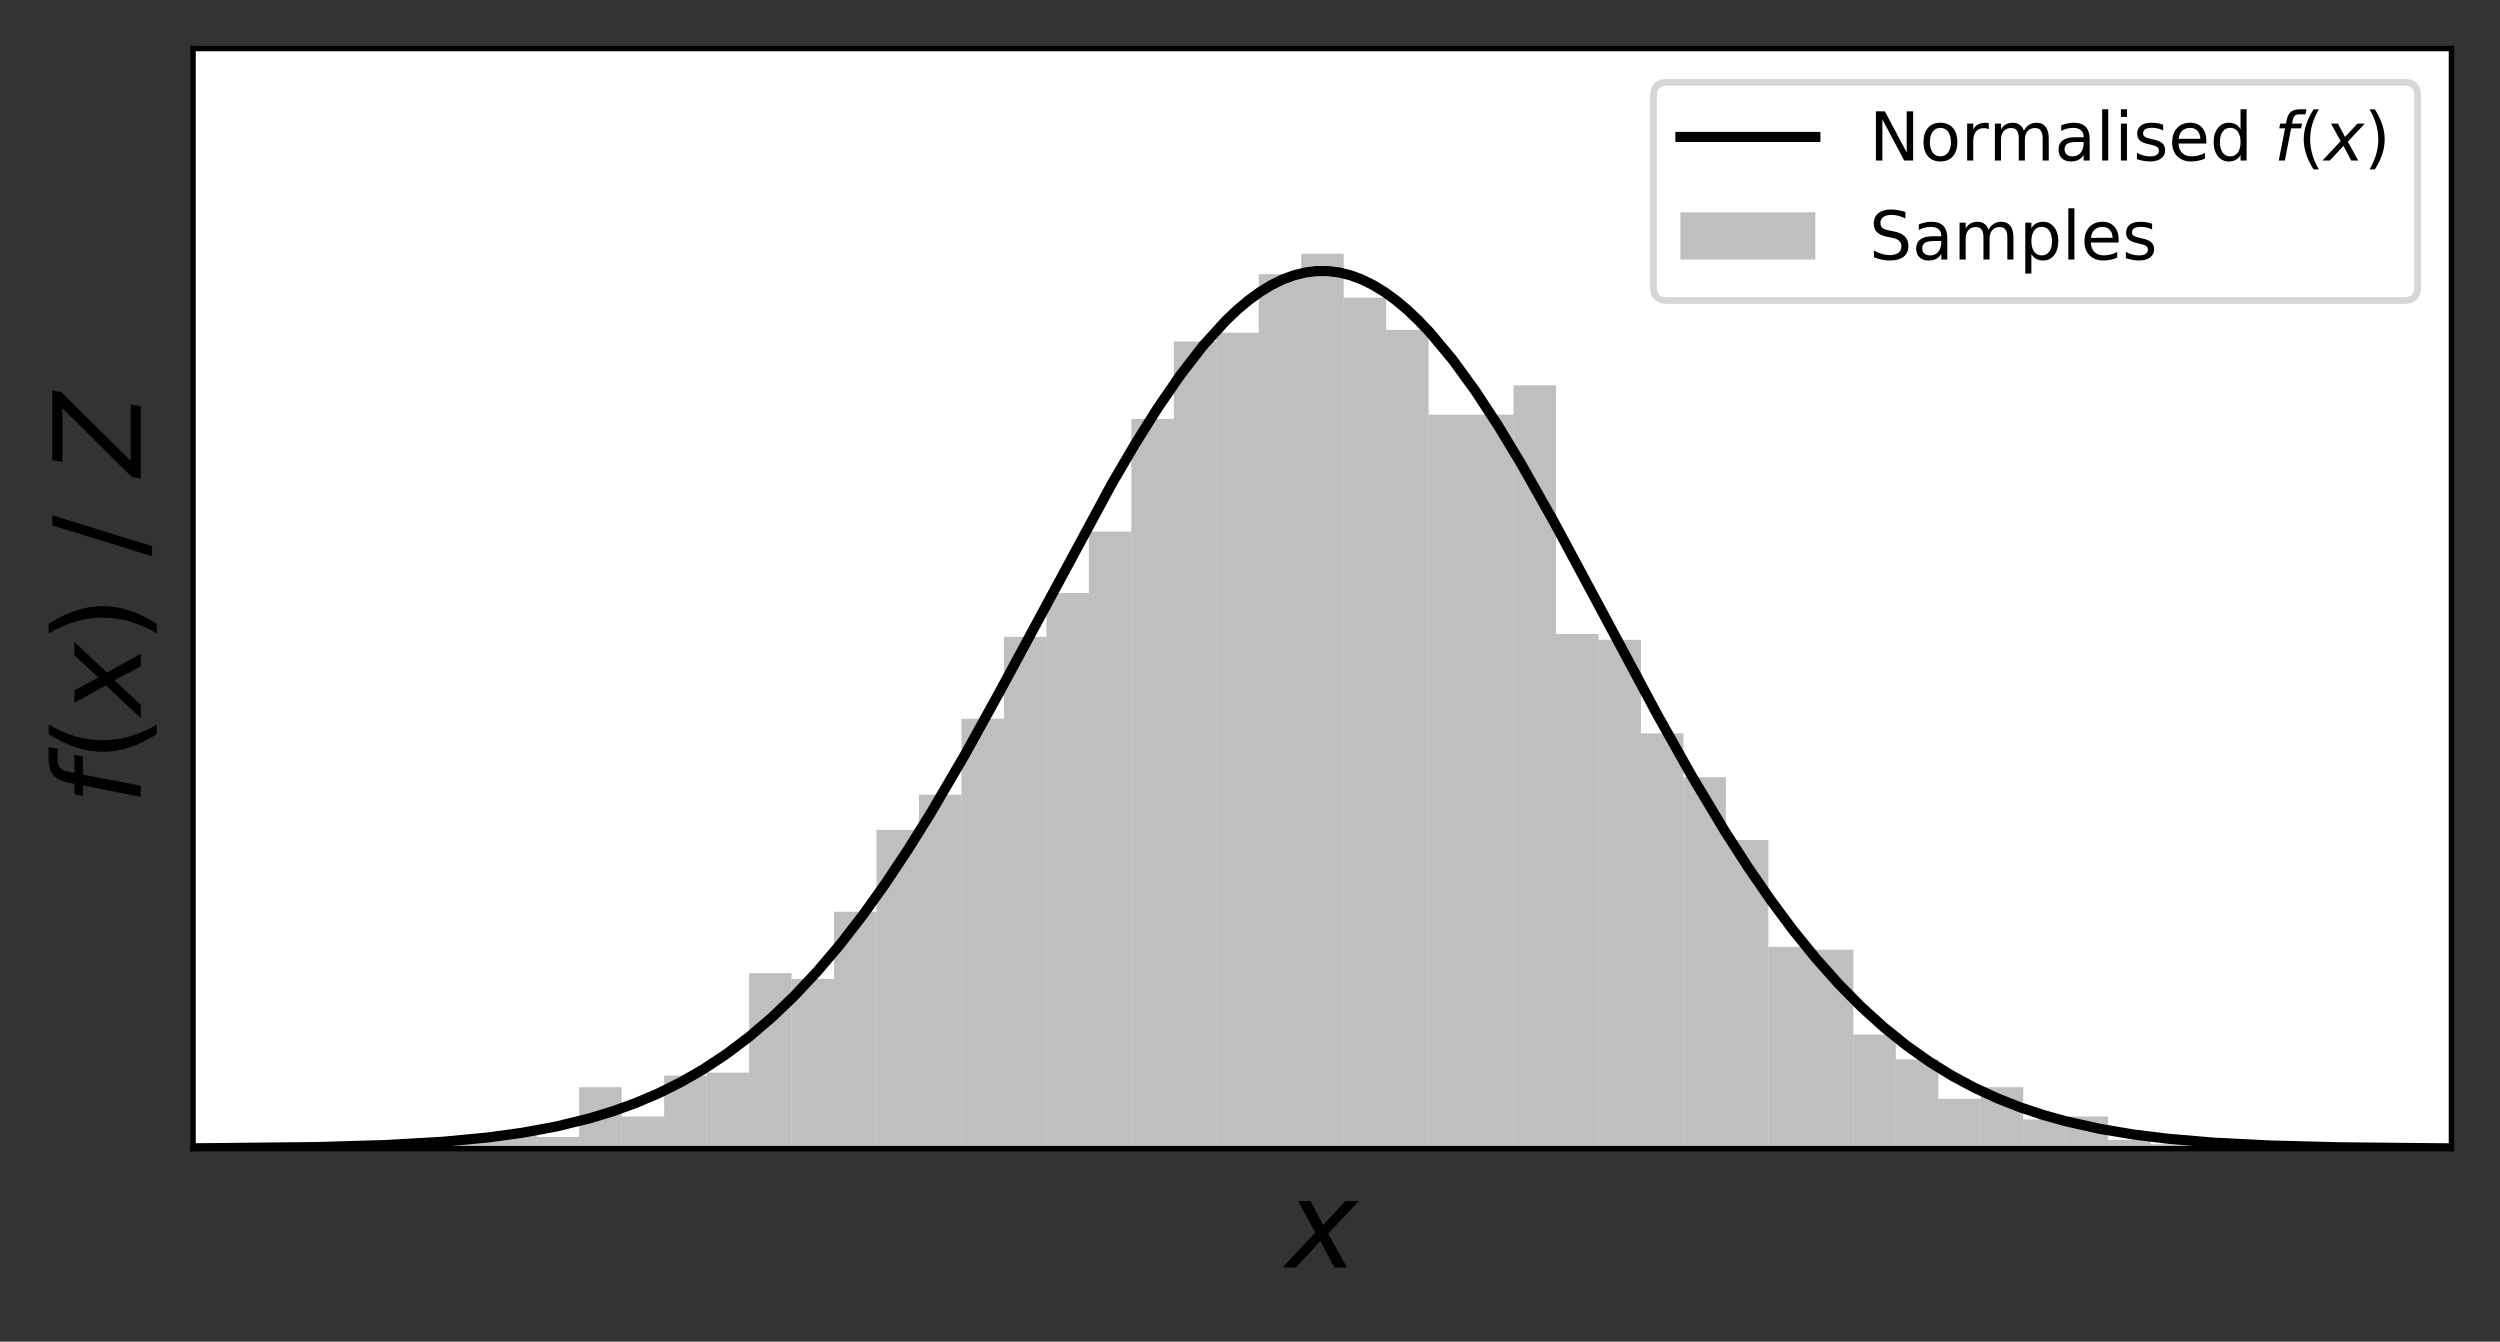 <?xml version="1.0" encoding="utf-8" standalone="no"?>
<!DOCTYPE svg PUBLIC "-//W3C//DTD SVG 1.1//EN"
  "http://www.w3.org/Graphics/SVG/1.1/DTD/svg11.dtd">
<!-- Created with matplotlib (https://matplotlib.org/) -->
<svg height="198.901pt" version="1.1" viewBox="0 0 370.621 198.901" width="370.621pt" xmlns="http://www.w3.org/2000/svg" xmlns:xlink="http://www.w3.org/1999/xlink">
 <rect x="0" y="0" width="370.621" height="198.901" fill="#333333" stroke="none"/>
 <defs>
  <style type="text/css">
*{stroke-linecap:butt;stroke-linejoin:round;}
  </style>
 </defs>
 <g id="figure_1">
  <g id="patch_1">
   <path d="M 0 198.901 
L 370.621 198.901 
L 370.621 0 
L 0 0 
z
" style="fill:none;"/>
  </g>
  <g id="axes_1">
   <g id="patch_2">
    <path d="M 28.621 170.28 
L 363.421 170.28 
L 363.421 7.2 
L 28.621 7.2 
z
" style="fill:#ffffff;"/>
   </g>
   <g id="patch_3">
    <path clip-path="url(#p98767b9579)" d="M 48.086 170.28 
L 54.383 170.28 
L 54.383 169.846 
L 48.086 169.846 
z
" style="fill:#808080;opacity:0.5;"/>
   </g>
   <g id="patch_4">
    <path clip-path="url(#p98767b9579)" d="M 54.383 170.28 
L 60.679 170.28 
L 60.679 169.196 
L 54.383 169.196 
z
" style="fill:#808080;opacity:0.5;"/>
   </g>
   <g id="patch_5">
    <path clip-path="url(#p98767b9579)" d="M 60.679 170.28 
L 66.975 170.28 
L 66.975 168.979 
L 60.679 168.979 
z
" style="fill:#808080;opacity:0.5;"/>
   </g>
   <g id="patch_6">
    <path clip-path="url(#p98767b9579)" d="M 66.975 170.28 
L 73.272 170.28 
L 73.272 168.546 
L 66.975 168.546 
z
" style="fill:#808080;opacity:0.5;"/>
   </g>
   <g id="patch_7">
    <path clip-path="url(#p98767b9579)" d="M 73.272 170.28 
L 79.568 170.28 
L 79.568 168.112 
L 73.272 168.112 
z
" style="fill:#808080;opacity:0.5;"/>
   </g>
   <g id="patch_8">
    <path clip-path="url(#p98767b9579)" d="M 79.568 170.28 
L 85.864 170.28 
L 85.864 168.546 
L 79.568 168.546 
z
" style="fill:#808080;opacity:0.5;"/>
   </g>
   <g id="patch_9">
    <path clip-path="url(#p98767b9579)" d="M 85.864 170.28 
L 92.161 170.28 
L 92.161 161.176 
L 85.864 161.176 
z
" style="fill:#808080;opacity:0.5;"/>
   </g>
   <g id="patch_10">
    <path clip-path="url(#p98767b9579)" d="M 92.161 170.28 
L 98.457 170.28 
L 98.457 165.511 
L 92.161 165.511 
z
" style="fill:#808080;opacity:0.5;"/>
   </g>
   <g id="patch_11">
    <path clip-path="url(#p98767b9579)" d="M 98.457 170.28 
L 104.753 170.28 
L 104.753 159.442 
L 98.457 159.442 
z
" style="fill:#808080;opacity:0.5;"/>
   </g>
   <g id="patch_12">
    <path clip-path="url(#p98767b9579)" d="M 104.753 170.28 
L 111.05 170.28 
L 111.05 159.008 
L 104.753 159.008 
z
" style="fill:#808080;opacity:0.5;"/>
   </g>
   <g id="patch_13">
    <path clip-path="url(#p98767b9579)" d="M 111.05 170.28 
L 117.346 170.28 
L 117.346 144.268 
L 111.05 144.268 
z
" style="fill:#808080;opacity:0.5;"/>
   </g>
   <g id="patch_14">
    <path clip-path="url(#p98767b9579)" d="M 117.346 170.28 
L 123.642 170.28 
L 123.642 145.135 
L 117.346 145.135 
z
" style="fill:#808080;opacity:0.5;"/>
   </g>
   <g id="patch_15">
    <path clip-path="url(#p98767b9579)" d="M 123.642 170.28 
L 129.939 170.28 
L 129.939 135.164 
L 123.642 135.164 
z
" style="fill:#808080;opacity:0.5;"/>
   </g>
   <g id="patch_16">
    <path clip-path="url(#p98767b9579)" d="M 129.939 170.28 
L 136.235 170.28 
L 136.235 123.025 
L 129.939 123.025 
z
" style="fill:#808080;opacity:0.5;"/>
   </g>
   <g id="patch_17">
    <path clip-path="url(#p98767b9579)" d="M 136.235 170.28 
L 142.531 170.28 
L 142.531 117.822 
L 136.235 117.822 
z
" style="fill:#808080;opacity:0.5;"/>
   </g>
   <g id="patch_18">
    <path clip-path="url(#p98767b9579)" d="M 142.531 170.28 
L 148.828 170.28 
L 148.828 106.55 
L 142.531 106.55 
z
" style="fill:#808080;opacity:0.5;"/>
   </g>
   <g id="patch_19">
    <path clip-path="url(#p98767b9579)" d="M 148.828 170.28 
L 155.124 170.28 
L 155.124 94.411 
L 148.828 94.411 
z
" style="fill:#808080;opacity:0.5;"/>
   </g>
   <g id="patch_20">
    <path clip-path="url(#p98767b9579)" d="M 155.124 170.28 
L 161.42 170.28 
L 161.42 87.908 
L 155.124 87.908 
z
" style="fill:#808080;opacity:0.5;"/>
   </g>
   <g id="patch_21">
    <path clip-path="url(#p98767b9579)" d="M 161.42 170.28 
L 167.717 170.28 
L 167.717 78.804 
L 161.42 78.804 
z
" style="fill:#808080;opacity:0.5;"/>
   </g>
   <g id="patch_22">
    <path clip-path="url(#p98767b9579)" d="M 167.717 170.28 
L 174.013 170.28 
L 174.013 62.113 
L 167.717 62.113 
z
" style="fill:#808080;opacity:0.5;"/>
   </g>
   <g id="patch_23">
    <path clip-path="url(#p98767b9579)" d="M 174.013 170.28 
L 180.309 170.28 
L 180.309 50.624 
L 174.013 50.624 
z
" style="fill:#808080;opacity:0.5;"/>
   </g>
   <g id="patch_24">
    <path clip-path="url(#p98767b9579)" d="M 180.309 170.28 
L 186.606 170.28 
L 186.606 49.324 
L 180.309 49.324 
z
" style="fill:#808080;opacity:0.5;"/>
   </g>
   <g id="patch_25">
    <path clip-path="url(#p98767b9579)" d="M 186.606 170.28 
L 192.902 170.28 
L 192.902 40.653 
L 186.606 40.653 
z
" style="fill:#808080;opacity:0.5;"/>
   </g>
   <g id="patch_26">
    <path clip-path="url(#p98767b9579)" d="M 192.902 170.28 
L 199.198 170.28 
L 199.198 37.618 
L 192.902 37.618 
z
" style="fill:#808080;opacity:0.5;"/>
   </g>
   <g id="patch_27">
    <path clip-path="url(#p98767b9579)" d="M 199.198 170.28 
L 205.495 170.28 
L 205.495 44.121 
L 199.198 44.121 
z
" style="fill:#808080;opacity:0.5;"/>
   </g>
   <g id="patch_28">
    <path clip-path="url(#p98767b9579)" d="M 205.495 170.28 
L 211.791 170.28 
L 211.791 48.89 
L 205.495 48.89 
z
" style="fill:#808080;opacity:0.5;"/>
   </g>
   <g id="patch_29">
    <path clip-path="url(#p98767b9579)" d="M 211.791 170.28 
L 218.087 170.28 
L 218.087 61.463 
L 211.791 61.463 
z
" style="fill:#808080;opacity:0.5;"/>
   </g>
   <g id="patch_30">
    <path clip-path="url(#p98767b9579)" d="M 218.087 170.28 
L 224.384 170.28 
L 224.384 61.463 
L 218.087 61.463 
z
" style="fill:#808080;opacity:0.5;"/>
   </g>
   <g id="patch_31">
    <path clip-path="url(#p98767b9579)" d="M 224.384 170.28 
L 230.68 170.28 
L 230.68 57.127 
L 224.384 57.127 
z
" style="fill:#808080;opacity:0.5;"/>
   </g>
   <g id="patch_32">
    <path clip-path="url(#p98767b9579)" d="M 230.68 170.28 
L 236.976 170.28 
L 236.976 93.978 
L 230.68 93.978 
z
" style="fill:#808080;opacity:0.5;"/>
   </g>
   <g id="patch_33">
    <path clip-path="url(#p98767b9579)" d="M 236.976 170.28 
L 243.273 170.28 
L 243.273 94.845 
L 236.976 94.845 
z
" style="fill:#808080;opacity:0.5;"/>
   </g>
   <g id="patch_34">
    <path clip-path="url(#p98767b9579)" d="M 243.273 170.28 
L 249.569 170.28 
L 249.569 108.718 
L 243.273 108.718 
z
" style="fill:#808080;opacity:0.5;"/>
   </g>
   <g id="patch_35">
    <path clip-path="url(#p98767b9579)" d="M 249.569 170.28 
L 255.865 170.28 
L 255.865 115.221 
L 249.569 115.221 
z
" style="fill:#808080;opacity:0.5;"/>
   </g>
   <g id="patch_36">
    <path clip-path="url(#p98767b9579)" d="M 255.865 170.28 
L 262.162 170.28 
L 262.162 124.542 
L 255.865 124.542 
z
" style="fill:#808080;opacity:0.5;"/>
   </g>
   <g id="patch_37">
    <path clip-path="url(#p98767b9579)" d="M 262.162 170.28 
L 268.458 170.28 
L 268.458 140.366 
L 262.162 140.366 
z
" style="fill:#808080;opacity:0.5;"/>
   </g>
   <g id="patch_38">
    <path clip-path="url(#p98767b9579)" d="M 268.458 170.28 
L 274.754 170.28 
L 274.754 140.8 
L 268.458 140.8 
z
" style="fill:#808080;opacity:0.5;"/>
   </g>
   <g id="patch_39">
    <path clip-path="url(#p98767b9579)" d="M 274.754 170.28 
L 281.051 170.28 
L 281.051 153.372 
L 274.754 153.372 
z
" style="fill:#808080;opacity:0.5;"/>
   </g>
   <g id="patch_40">
    <path clip-path="url(#p98767b9579)" d="M 281.051 170.28 
L 287.347 170.28 
L 287.347 157.057 
L 281.051 157.057 
z
" style="fill:#808080;opacity:0.5;"/>
   </g>
   <g id="patch_41">
    <path clip-path="url(#p98767b9579)" d="M 287.347 170.28 
L 293.643 170.28 
L 293.643 162.91 
L 287.347 162.91 
z
" style="fill:#808080;opacity:0.5;"/>
   </g>
   <g id="patch_42">
    <path clip-path="url(#p98767b9579)" d="M 293.643 170.28 
L 299.94 170.28 
L 299.94 161.176 
L 293.643 161.176 
z
" style="fill:#808080;opacity:0.5;"/>
   </g>
   <g id="patch_43">
    <path clip-path="url(#p98767b9579)" d="M 299.94 170.28 
L 306.236 170.28 
L 306.236 165.945 
L 299.94 165.945 
z
" style="fill:#808080;opacity:0.5;"/>
   </g>
   <g id="patch_44">
    <path clip-path="url(#p98767b9579)" d="M 306.236 170.28 
L 312.532 170.28 
L 312.532 165.511 
L 306.236 165.511 
z
" style="fill:#808080;opacity:0.5;"/>
   </g>
   <g id="patch_45">
    <path clip-path="url(#p98767b9579)" d="M 312.532 170.28 
L 318.829 170.28 
L 318.829 168.979 
L 312.532 168.979 
z
" style="fill:#808080;opacity:0.5;"/>
   </g>
   <g id="patch_46">
    <path clip-path="url(#p98767b9579)" d="M 318.829 170.28 
L 325.125 170.28 
L 325.125 169.63 
L 318.829 169.63 
z
" style="fill:#808080;opacity:0.5;"/>
   </g>
   <g id="patch_47">
    <path clip-path="url(#p98767b9579)" d="M 325.125 170.28 
L 331.421 170.28 
L 331.421 168.979 
L 325.125 168.979 
z
" style="fill:#808080;opacity:0.5;"/>
   </g>
   <g id="patch_48">
    <path clip-path="url(#p98767b9579)" d="M 331.421 170.28 
L 337.718 170.28 
L 337.718 169.413 
L 331.421 169.413 
z
" style="fill:#808080;opacity:0.5;"/>
   </g>
   <g id="patch_49">
    <path clip-path="url(#p98767b9579)" d="M 337.718 170.28 
L 344.014 170.28 
L 344.014 170.28 
L 337.718 170.28 
z
" style="fill:#808080;opacity:0.5;"/>
   </g>
   <g id="patch_50">
    <path clip-path="url(#p98767b9579)" d="M 344.014 170.28 
L 350.31 170.28 
L 350.31 170.28 
L 344.014 170.28 
z
" style="fill:#808080;opacity:0.5;"/>
   </g>
   <g id="patch_51">
    <path clip-path="url(#p98767b9579)" d="M 350.31 170.28 
L 356.607 170.28 
L 356.607 169.63 
L 350.31 169.63 
z
" style="fill:#808080;opacity:0.5;"/>
   </g>
   <g id="patch_52">
    <path clip-path="url(#p98767b9579)" d="M 356.607 170.28 
L 362.903 170.28 
L 362.903 169.63 
L 356.607 169.63 
z
" style="fill:#808080;opacity:0.5;"/>
   </g>
   <g id="matplotlib.axis_1">
    <g id="text_1">
     <!-- $x$ -->
     <defs>
      <path d="M 60.016 54.688 
L 34.906 27.875 
L 50.297 0 
L 39.984 0 
L 28.422 21.688 
L 8.297 0 
L -2.594 0 
L 24.312 28.812 
L 10.016 54.688 
L 20.312 54.688 
L 30.812 34.906 
L 49.125 54.688 
z
" id="DejaVuSans-Oblique-120"/>
     </defs>
     <g transform="translate(190.621 187.957)scale(0.18 -0.18)">
      <use transform="translate(0 0.312)" xlink:href="#DejaVuSans-Oblique-120"/>
     </g>
    </g>
   </g>
   <g id="matplotlib.axis_2">
    <g id="text_2">
     <!-- $f(x)~/~Z$ -->
     <defs>
      <path d="M 47.797 75.984 
L 46.391 68.5 
L 37.797 68.5 
Q 32.906 68.5 30.688 66.578 
Q 28.469 64.656 27.391 59.516 
L 26.422 54.688 
L 41.219 54.688 
L 39.891 47.703 
L 25.094 47.703 
L 15.828 0 
L 6.781 0 
L 16.109 47.703 
L 7.516 47.703 
L 8.797 54.688 
L 17.391 54.688 
L 18.109 58.5 
Q 19.969 68.172 24.625 72.078 
Q 29.297 75.984 39.312 75.984 
z
" id="DejaVuSans-Oblique-102"/>
      <path d="M 31 75.875 
Q 24.469 64.656 21.281 53.656 
Q 18.109 42.672 18.109 31.391 
Q 18.109 20.125 21.312 9.062 
Q 24.516 -2 31 -13.188 
L 23.188 -13.188 
Q 15.875 -1.703 12.234 9.375 
Q 8.594 20.453 8.594 31.391 
Q 8.594 42.281 12.203 53.312 
Q 15.828 64.359 23.188 75.875 
z
" id="DejaVuSans-40"/>
      <path d="M 8.016 75.875 
L 15.828 75.875 
Q 23.141 64.359 26.781 53.312 
Q 30.422 42.281 30.422 31.391 
Q 30.422 20.453 26.781 9.375 
Q 23.141 -1.703 15.828 -13.188 
L 8.016 -13.188 
Q 14.5 -2 17.703 9.062 
Q 20.906 20.125 20.906 31.391 
Q 20.906 42.672 17.703 53.656 
Q 14.5 64.656 8.016 75.875 
z
" id="DejaVuSans-41"/>
      <path d="M 25.391 72.906 
L 33.688 72.906 
L 8.297 -9.281 
L 0 -9.281 
z
" id="DejaVuSans-47"/>
      <path d="M 13.094 72.906 
L 70.312 72.906 
L 68.891 65.375 
L 12.406 8.297 
L 58.891 8.297 
L 57.328 0 
L -2.203 0 
L -0.781 7.516 
L 55.719 64.594 
L 11.531 64.594 
z
" id="DejaVuSans-Oblique-90"/>
     </defs>
     <g transform="translate(20.877 119.34)rotate(-90)scale(0.18 -0.18)">
      <use transform="translate(0 0.016)" xlink:href="#DejaVuSans-Oblique-102"/>
      <use transform="translate(35.205 0.016)" xlink:href="#DejaVuSans-40"/>
      <use transform="translate(74.219 0.016)" xlink:href="#DejaVuSans-Oblique-120"/>
      <use transform="translate(133.398 0.016)" xlink:href="#DejaVuSans-41"/>
      <use transform="translate(204.882 0.016)" xlink:href="#DejaVuSans-47"/>
      <use transform="translate(271.044 0.016)" xlink:href="#DejaVuSans-Oblique-90"/>
     </g>
    </g>
   </g>
   <g id="line2d_1">
    <path clip-path="url(#p98767b9579)" d="M 28.621 170.236 
L 47.127 170.048 
L 57.222 169.748 
L 65.634 169.265 
L 72.363 168.626 
L 77.411 167.935 
L 82.458 167.004 
L 87.505 165.768 
L 90.87 164.74 
L 94.235 163.522 
L 97.6 162.089 
L 100.964 160.416 
L 104.329 158.478 
L 107.694 156.25 
L 111.059 153.708 
L 114.424 150.833 
L 117.788 147.606 
L 121.153 144.014 
L 124.518 140.048 
L 127.883 135.709 
L 131.248 131.001 
L 134.613 125.939 
L 137.977 120.548 
L 143.025 111.919 
L 148.072 102.782 
L 164.896 71.599 
L 168.261 65.856 
L 171.626 60.492 
L 174.99 55.595 
L 178.355 51.252 
L 181.72 47.54 
L 183.403 45.943 
L 185.085 44.528 
L 186.767 43.303 
L 188.45 42.273 
L 190.132 41.443 
L 191.815 40.816 
L 193.497 40.397 
L 195.179 40.187 
L 196.862 40.187 
L 198.544 40.397 
L 200.227 40.816 
L 201.909 41.443 
L 203.591 42.273 
L 205.274 43.303 
L 206.956 44.528 
L 208.639 45.943 
L 210.321 47.54 
L 212.004 49.312 
L 215.368 53.349 
L 218.733 57.979 
L 222.098 63.121 
L 225.463 68.686 
L 230.51 77.627 
L 237.24 90.169 
L 245.652 105.872 
L 250.699 114.86 
L 255.746 123.283 
L 259.111 128.513 
L 262.476 133.4 
L 265.841 137.925 
L 269.206 142.078 
L 272.57 145.856 
L 275.935 149.264 
L 279.3 152.314 
L 282.665 155.019 
L 286.03 157.401 
L 289.394 159.481 
L 292.759 161.284 
L 296.124 162.834 
L 299.489 164.156 
L 302.854 165.276 
L 306.219 166.218 
L 311.266 167.345 
L 316.313 168.189 
L 321.36 168.813 
L 328.09 169.385 
L 336.502 169.815 
L 346.597 170.079 
L 361.738 170.229 
L 363.421 170.236 
L 363.421 170.236 
" style="fill:none;stroke:#000000;stroke-linecap:square;stroke-width:1.5;"/>
   </g>
   <g id="patch_53">
    <path d="M 28.621 170.28 
L 28.621 7.2 
" style="fill:none;stroke:#000000;stroke-linecap:square;stroke-linejoin:miter;stroke-width:0.8;"/>
   </g>
   <g id="patch_54">
    <path d="M 363.421 170.28 
L 363.421 7.2 
" style="fill:none;stroke:#000000;stroke-linecap:square;stroke-linejoin:miter;stroke-width:0.8;"/>
   </g>
   <g id="patch_55">
    <path d="M 28.621 170.28 
L 363.421 170.28 
" style="fill:none;stroke:#000000;stroke-linecap:square;stroke-linejoin:miter;stroke-width:0.8;"/>
   </g>
   <g id="patch_56">
    <path d="M 28.621 7.2 
L 363.421 7.2 
" style="fill:none;stroke:#000000;stroke-linecap:square;stroke-linejoin:miter;stroke-width:0.8;"/>
   </g>
   <g id="legend_1">
    <g id="patch_57">
     <path d="M 247.121 44.556 
L 356.421 44.556 
Q 358.421 44.556 358.421 42.556 
L 358.421 14.2 
Q 358.421 12.2 356.421 12.2 
L 247.121 12.2 
Q 245.121 12.2 245.121 14.2 
L 245.121 42.556 
Q 245.121 44.556 247.121 44.556 
z
" style="fill:#ffffff;opacity:0.8;stroke:#cccccc;stroke-linejoin:miter;"/>
    </g>
    <g id="line2d_2">
     <path d="M 249.121 20.298 
L 269.121 20.298 
" style="fill:none;stroke:#000000;stroke-linecap:square;stroke-width:1.5;"/>
    </g>
    <g id="line2d_3"/>
    <g id="text_3">
     <!-- Normalised $f(x)$ -->
     <defs>
      <path d="M 9.812 72.906 
L 23.094 72.906 
L 55.422 11.922 
L 55.422 72.906 
L 64.984 72.906 
L 64.984 0 
L 51.703 0 
L 19.391 60.984 
L 19.391 0 
L 9.812 0 
z
" id="DejaVuSans-78"/>
      <path d="M 30.609 48.391 
Q 23.391 48.391 19.188 42.75 
Q 14.984 37.109 14.984 27.297 
Q 14.984 17.484 19.156 11.844 
Q 23.344 6.203 30.609 6.203 
Q 37.797 6.203 41.984 11.859 
Q 46.188 17.531 46.188 27.297 
Q 46.188 37.016 41.984 42.703 
Q 37.797 48.391 30.609 48.391 
z
M 30.609 56 
Q 42.328 56 49.016 48.375 
Q 55.719 40.766 55.719 27.297 
Q 55.719 13.875 49.016 6.219 
Q 42.328 -1.422 30.609 -1.422 
Q 18.844 -1.422 12.172 6.219 
Q 5.516 13.875 5.516 27.297 
Q 5.516 40.766 12.172 48.375 
Q 18.844 56 30.609 56 
z
" id="DejaVuSans-111"/>
      <path d="M 41.109 46.297 
Q 39.594 47.172 37.812 47.578 
Q 36.031 48 33.891 48 
Q 26.266 48 22.188 43.047 
Q 18.109 38.094 18.109 28.812 
L 18.109 0 
L 9.078 0 
L 9.078 54.688 
L 18.109 54.688 
L 18.109 46.188 
Q 20.953 51.172 25.484 53.578 
Q 30.031 56 36.531 56 
Q 37.453 56 38.578 55.875 
Q 39.703 55.766 41.062 55.516 
z
" id="DejaVuSans-114"/>
      <path d="M 52 44.188 
Q 55.375 50.25 60.062 53.125 
Q 64.75 56 71.094 56 
Q 79.641 56 84.281 50.016 
Q 88.922 44.047 88.922 33.016 
L 88.922 0 
L 79.891 0 
L 79.891 32.719 
Q 79.891 40.578 77.094 44.375 
Q 74.312 48.188 68.609 48.188 
Q 61.625 48.188 57.562 43.547 
Q 53.516 38.922 53.516 30.906 
L 53.516 0 
L 44.484 0 
L 44.484 32.719 
Q 44.484 40.625 41.703 44.406 
Q 38.922 48.188 33.109 48.188 
Q 26.219 48.188 22.156 43.531 
Q 18.109 38.875 18.109 30.906 
L 18.109 0 
L 9.078 0 
L 9.078 54.688 
L 18.109 54.688 
L 18.109 46.188 
Q 21.188 51.219 25.484 53.609 
Q 29.781 56 35.688 56 
Q 41.656 56 45.828 52.969 
Q 50 49.953 52 44.188 
z
" id="DejaVuSans-109"/>
      <path d="M 34.281 27.484 
Q 23.391 27.484 19.188 25 
Q 14.984 22.516 14.984 16.5 
Q 14.984 11.719 18.141 8.906 
Q 21.297 6.109 26.703 6.109 
Q 34.188 6.109 38.703 11.406 
Q 43.219 16.703 43.219 25.484 
L 43.219 27.484 
z
M 52.203 31.203 
L 52.203 0 
L 43.219 0 
L 43.219 8.297 
Q 40.141 3.328 35.547 0.953 
Q 30.953 -1.422 24.312 -1.422 
Q 15.922 -1.422 10.953 3.297 
Q 6 8.016 6 15.922 
Q 6 25.141 12.172 29.828 
Q 18.359 34.516 30.609 34.516 
L 43.219 34.516 
L 43.219 35.406 
Q 43.219 41.609 39.141 45 
Q 35.062 48.391 27.688 48.391 
Q 23 48.391 18.547 47.266 
Q 14.109 46.141 10.016 43.891 
L 10.016 52.203 
Q 14.938 54.109 19.578 55.047 
Q 24.219 56 28.609 56 
Q 40.484 56 46.344 49.844 
Q 52.203 43.703 52.203 31.203 
z
" id="DejaVuSans-97"/>
      <path d="M 9.422 75.984 
L 18.406 75.984 
L 18.406 0 
L 9.422 0 
z
" id="DejaVuSans-108"/>
      <path d="M 9.422 54.688 
L 18.406 54.688 
L 18.406 0 
L 9.422 0 
z
M 9.422 75.984 
L 18.406 75.984 
L 18.406 64.594 
L 9.422 64.594 
z
" id="DejaVuSans-105"/>
      <path d="M 44.281 53.078 
L 44.281 44.578 
Q 40.484 46.531 36.375 47.5 
Q 32.281 48.484 27.875 48.484 
Q 21.188 48.484 17.844 46.438 
Q 14.5 44.391 14.5 40.281 
Q 14.5 37.156 16.891 35.375 
Q 19.281 33.594 26.516 31.984 
L 29.594 31.297 
Q 39.156 29.25 43.188 25.516 
Q 47.219 21.781 47.219 15.094 
Q 47.219 7.469 41.188 3.016 
Q 35.156 -1.422 24.609 -1.422 
Q 20.219 -1.422 15.453 -0.562 
Q 10.688 0.297 5.422 2 
L 5.422 11.281 
Q 10.406 8.688 15.234 7.391 
Q 20.062 6.109 24.812 6.109 
Q 31.156 6.109 34.562 8.281 
Q 37.984 10.453 37.984 14.406 
Q 37.984 18.062 35.516 20.016 
Q 33.062 21.969 24.703 23.781 
L 21.578 24.516 
Q 13.234 26.266 9.516 29.906 
Q 5.812 33.547 5.812 39.891 
Q 5.812 47.609 11.281 51.797 
Q 16.75 56 26.812 56 
Q 31.781 56 36.172 55.266 
Q 40.578 54.547 44.281 53.078 
z
" id="DejaVuSans-115"/>
      <path d="M 56.203 29.594 
L 56.203 25.203 
L 14.891 25.203 
Q 15.484 15.922 20.484 11.062 
Q 25.484 6.203 34.422 6.203 
Q 39.594 6.203 44.453 7.469 
Q 49.312 8.734 54.109 11.281 
L 54.109 2.781 
Q 49.266 0.734 44.188 -0.344 
Q 39.109 -1.422 33.891 -1.422 
Q 20.797 -1.422 13.156 6.188 
Q 5.516 13.812 5.516 26.812 
Q 5.516 40.234 12.766 48.109 
Q 20.016 56 32.328 56 
Q 43.359 56 49.781 48.891 
Q 56.203 41.797 56.203 29.594 
z
M 47.219 32.234 
Q 47.125 39.594 43.094 43.984 
Q 39.062 48.391 32.422 48.391 
Q 24.906 48.391 20.391 44.141 
Q 15.875 39.891 15.188 32.172 
z
" id="DejaVuSans-101"/>
      <path d="M 45.406 46.391 
L 45.406 75.984 
L 54.391 75.984 
L 54.391 0 
L 45.406 0 
L 45.406 8.203 
Q 42.578 3.328 38.25 0.953 
Q 33.938 -1.422 27.875 -1.422 
Q 17.969 -1.422 11.734 6.484 
Q 5.516 14.406 5.516 27.297 
Q 5.516 40.188 11.734 48.094 
Q 17.969 56 27.875 56 
Q 33.938 56 38.25 53.625 
Q 42.578 51.266 45.406 46.391 
z
M 14.797 27.297 
Q 14.797 17.391 18.875 11.75 
Q 22.953 6.109 30.078 6.109 
Q 37.203 6.109 41.297 11.75 
Q 45.406 17.391 45.406 27.297 
Q 45.406 37.203 41.297 42.844 
Q 37.203 48.484 30.078 48.484 
Q 22.953 48.484 18.875 42.844 
Q 14.797 37.203 14.797 27.297 
z
" id="DejaVuSans-100"/>
      <path id="DejaVuSans-32"/>
     </defs>
     <g transform="translate(277.121 23.798)scale(0.1 -0.1)">
      <use transform="translate(0 0.016)" xlink:href="#DejaVuSans-78"/>
      <use transform="translate(74.805 0.016)" xlink:href="#DejaVuSans-111"/>
      <use transform="translate(135.986 0.016)" xlink:href="#DejaVuSans-114"/>
      <use transform="translate(177.1 0.016)" xlink:href="#DejaVuSans-109"/>
      <use transform="translate(274.512 0.016)" xlink:href="#DejaVuSans-97"/>
      <use transform="translate(335.791 0.016)" xlink:href="#DejaVuSans-108"/>
      <use transform="translate(363.574 0.016)" xlink:href="#DejaVuSans-105"/>
      <use transform="translate(391.357 0.016)" xlink:href="#DejaVuSans-115"/>
      <use transform="translate(443.457 0.016)" xlink:href="#DejaVuSans-101"/>
      <use transform="translate(504.98 0.016)" xlink:href="#DejaVuSans-100"/>
      <use transform="translate(568.457 0.016)" xlink:href="#DejaVuSans-32"/>
      <use transform="translate(600.244 0.016)" xlink:href="#DejaVuSans-Oblique-102"/>
      <use transform="translate(635.449 0.016)" xlink:href="#DejaVuSans-40"/>
      <use transform="translate(674.463 0.016)" xlink:href="#DejaVuSans-Oblique-120"/>
      <use transform="translate(733.643 0.016)" xlink:href="#DejaVuSans-41"/>
     </g>
    </g>
    <g id="patch_58">
     <path d="M 249.121 38.477 
L 269.121 38.477 
L 269.121 31.477 
L 249.121 31.477 
z
" style="fill:#808080;opacity:0.5;"/>
    </g>
    <g id="text_4">
     <!-- Samples -->
     <defs>
      <path d="M 53.516 70.516 
L 53.516 60.891 
Q 47.906 63.578 42.922 64.891 
Q 37.938 66.219 33.297 66.219 
Q 25.25 66.219 20.875 63.094 
Q 16.5 59.969 16.5 54.203 
Q 16.5 49.359 19.406 46.891 
Q 22.312 44.438 30.422 42.922 
L 36.375 41.703 
Q 47.406 39.594 52.656 34.297 
Q 57.906 29 57.906 20.125 
Q 57.906 9.516 50.797 4.047 
Q 43.703 -1.422 29.984 -1.422 
Q 24.812 -1.422 18.969 -0.25 
Q 13.141 0.922 6.891 3.219 
L 6.891 13.375 
Q 12.891 10.016 18.656 8.297 
Q 24.422 6.594 29.984 6.594 
Q 38.422 6.594 43.016 9.906 
Q 47.609 13.234 47.609 19.391 
Q 47.609 24.75 44.312 27.781 
Q 41.016 30.812 33.5 32.328 
L 27.484 33.5 
Q 16.453 35.688 11.516 40.375 
Q 6.594 45.062 6.594 53.422 
Q 6.594 63.094 13.406 68.656 
Q 20.219 74.219 32.172 74.219 
Q 37.312 74.219 42.625 73.281 
Q 47.953 72.359 53.516 70.516 
z
" id="DejaVuSans-83"/>
      <path d="M 18.109 8.203 
L 18.109 -20.797 
L 9.078 -20.797 
L 9.078 54.688 
L 18.109 54.688 
L 18.109 46.391 
Q 20.953 51.266 25.266 53.625 
Q 29.594 56 35.594 56 
Q 45.562 56 51.781 48.094 
Q 58.016 40.188 58.016 27.297 
Q 58.016 14.406 51.781 6.484 
Q 45.562 -1.422 35.594 -1.422 
Q 29.594 -1.422 25.266 0.953 
Q 20.953 3.328 18.109 8.203 
z
M 48.688 27.297 
Q 48.688 37.203 44.609 42.844 
Q 40.531 48.484 33.406 48.484 
Q 26.266 48.484 22.188 42.844 
Q 18.109 37.203 18.109 27.297 
Q 18.109 17.391 22.188 11.75 
Q 26.266 6.109 33.406 6.109 
Q 40.531 6.109 44.609 11.75 
Q 48.688 17.391 48.688 27.297 
z
" id="DejaVuSans-112"/>
     </defs>
     <g transform="translate(277.121 38.477)scale(0.1 -0.1)">
      <use xlink:href="#DejaVuSans-83"/>
      <use x="63.477" xlink:href="#DejaVuSans-97"/>
      <use x="124.756" xlink:href="#DejaVuSans-109"/>
      <use x="222.168" xlink:href="#DejaVuSans-112"/>
      <use x="285.645" xlink:href="#DejaVuSans-108"/>
      <use x="313.428" xlink:href="#DejaVuSans-101"/>
      <use x="374.951" xlink:href="#DejaVuSans-115"/>
     </g>
    </g>
   </g>
  </g>
 </g>
 <defs>
  <clipPath id="p98767b9579">
   <rect height="163.08" width="334.8" x="28.621" y="7.2"/>
  </clipPath>
 </defs>
</svg>
